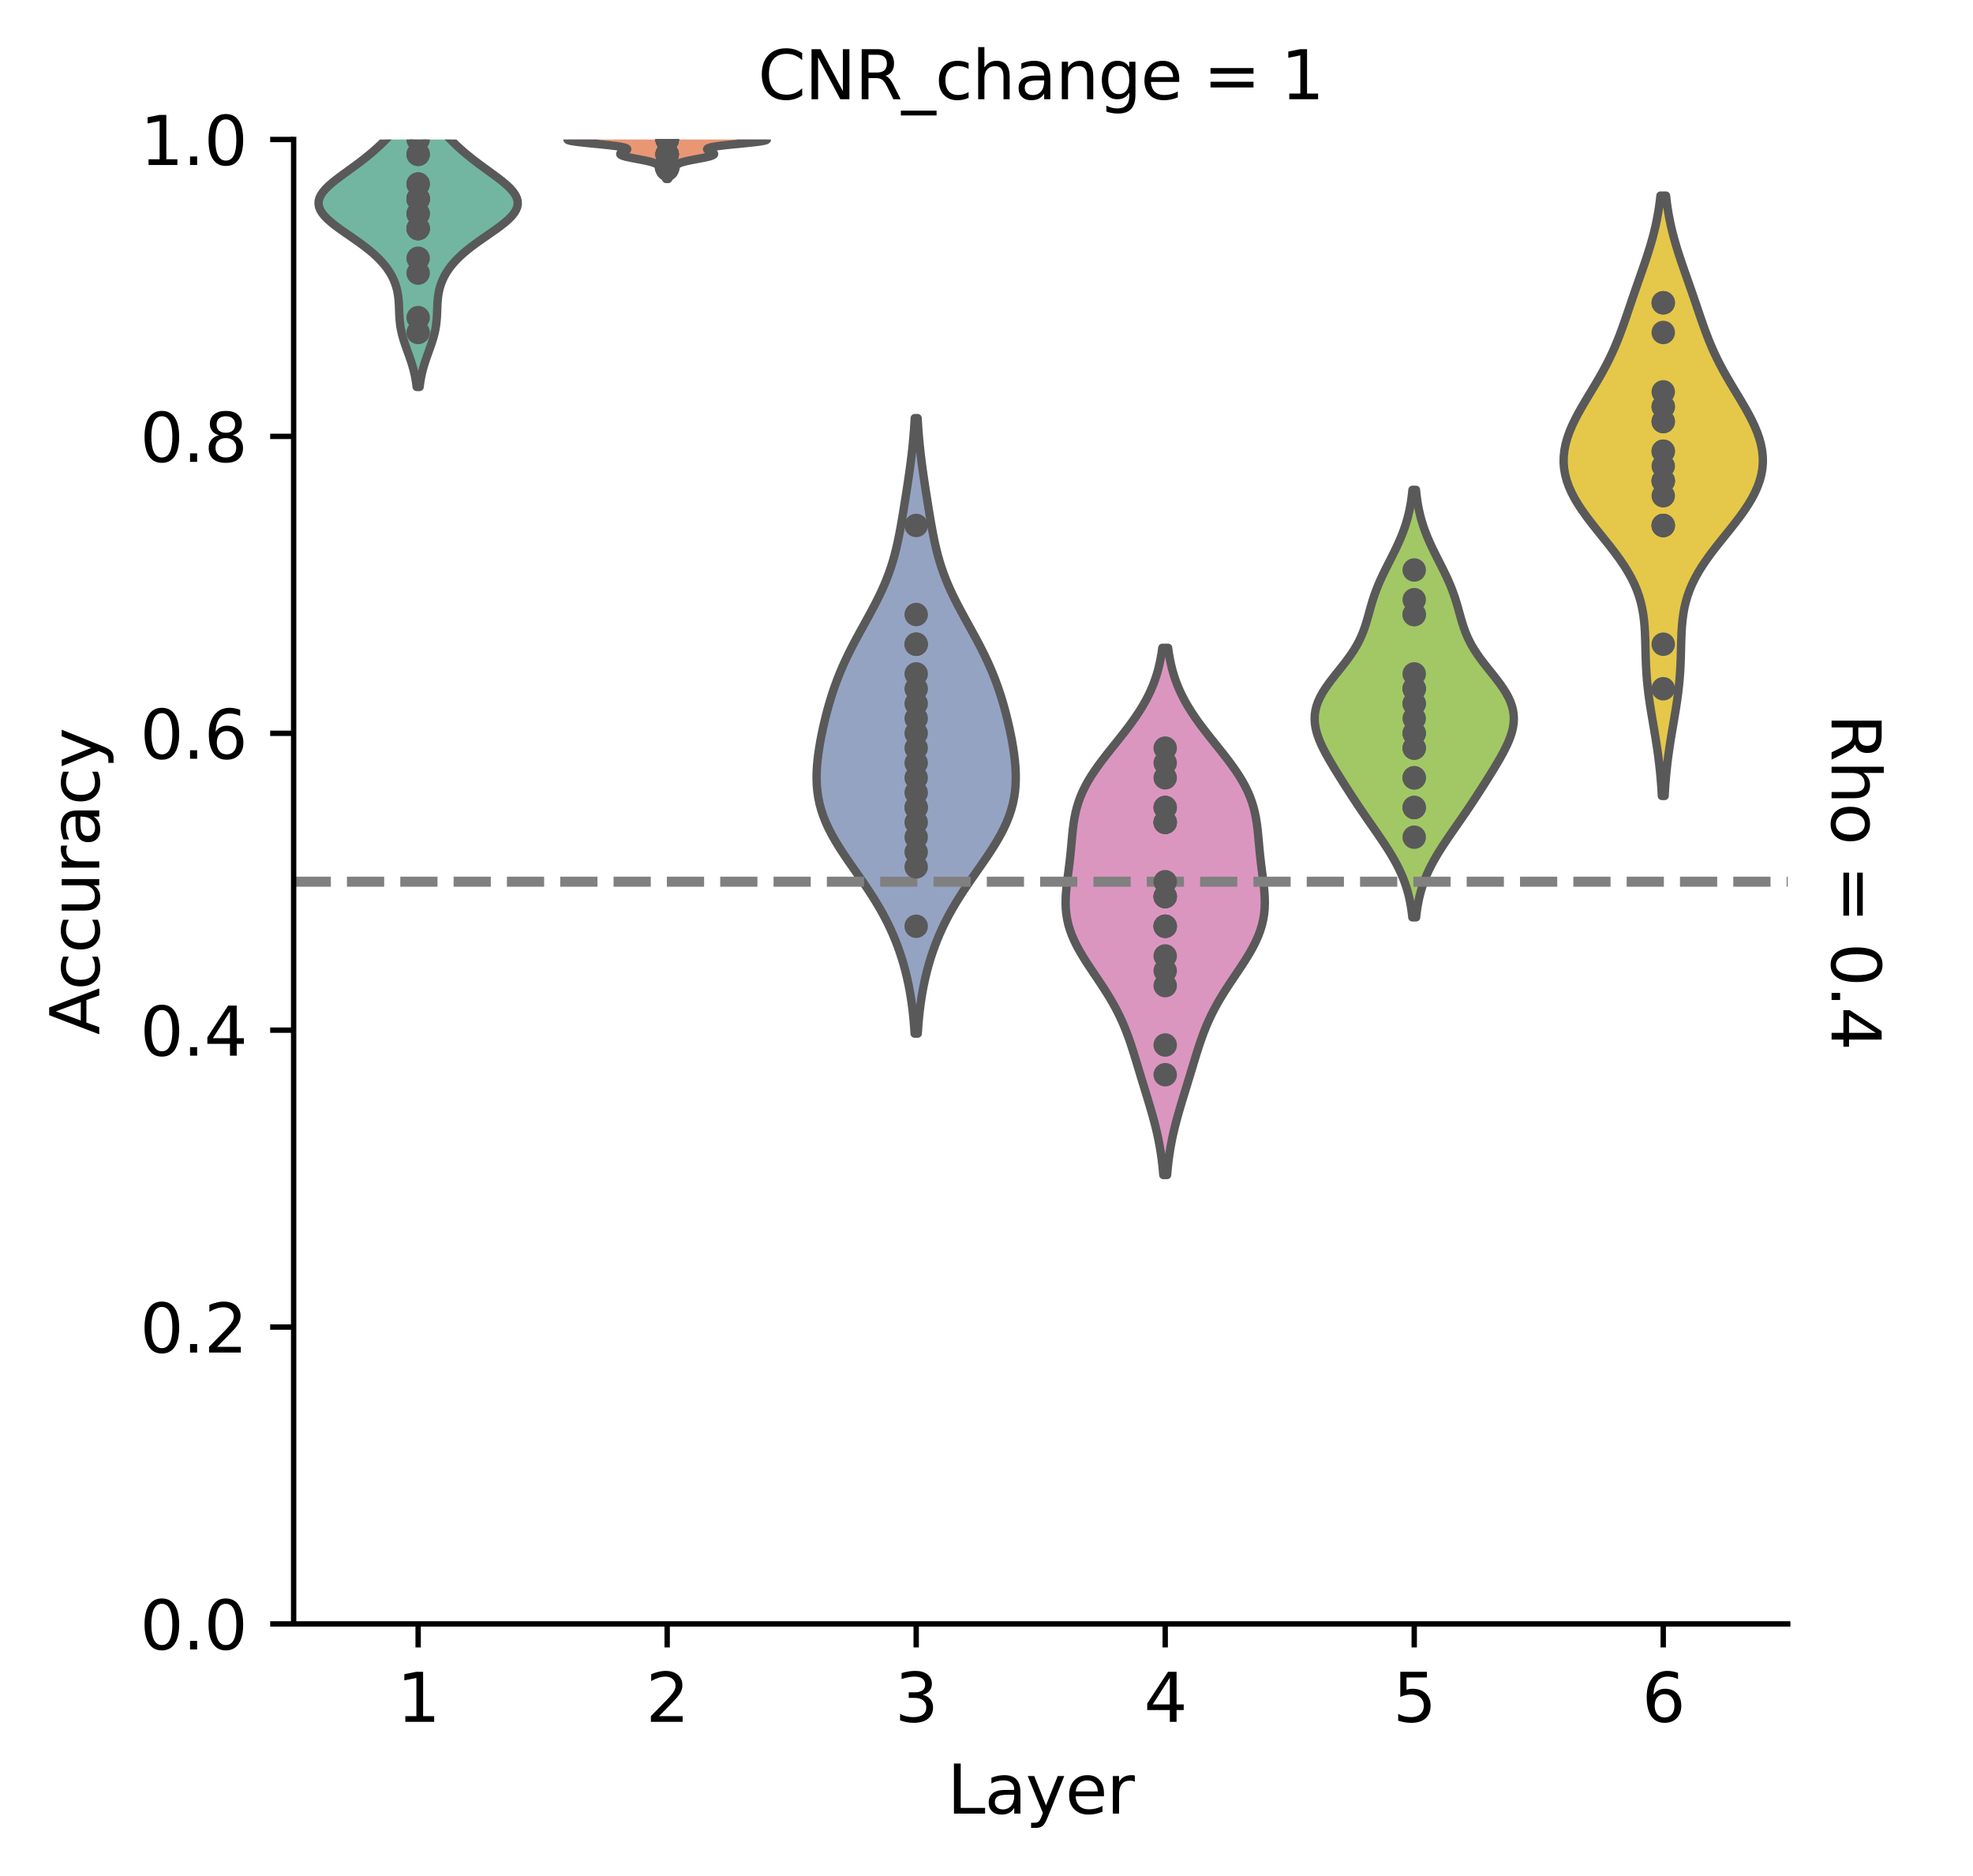 <?xml version="1.0" encoding="utf-8" standalone="no"?>
<!DOCTYPE svg PUBLIC "-//W3C//DTD SVG 1.1//EN"
  "http://www.w3.org/Graphics/SVG/1.1/DTD/svg11.dtd">
<svg xmlns:xlink="http://www.w3.org/1999/xlink" width="294.171pt" height="279.675pt" viewBox="0 0 294.171 279.675" xmlns="http://www.w3.org/2000/svg" version="1.1">
 <defs>
  <style type="text/css">*{stroke-linejoin: round; stroke-linecap: butt}</style>
 </defs>
 <g id="figure_1">
  <g id="patch_1">
   <path d="M 0 279.675 
L 294.171 279.675 
L 294.171 0 
L 0 0 
z
" style="fill: #ffffff"/>
  </g>
  <g id="axes_1">
   <g id="patch_2">
    <path d="M 43.781 242.118 
L 266.551 242.118 
L 266.551 20.798 
L 43.781 20.798 
z
" style="fill: #ffffff"/>
   </g>
   <g id="PolyCollection_1">
    <defs>
     <path id="m68e28f9b54" d="M 62.563 -221.987 
L 62.128 -221.987 
L 62.071 -222.442 
L 62.003 -222.896 
L 61.924 -223.351 
L 61.832 -223.805 
L 61.728 -224.26 
L 61.611 -224.715 
L 61.481 -225.169 
L 61.341 -225.624 
L 61.191 -226.079 
L 61.034 -226.533 
L 60.872 -226.988 
L 60.708 -227.442 
L 60.545 -227.897 
L 60.386 -228.352 
L 60.236 -228.806 
L 60.097 -229.261 
L 59.971 -229.715 
L 59.861 -230.17 
L 59.767 -230.625 
L 59.691 -231.079 
L 59.631 -231.534 
L 59.586 -231.989 
L 59.554 -232.443 
L 59.53 -232.898 
L 59.512 -233.352 
L 59.496 -233.807 
L 59.475 -234.262 
L 59.448 -234.716 
L 59.408 -235.171 
L 59.352 -235.625 
L 59.276 -236.08 
L 59.178 -236.535 
L 59.054 -236.989 
L 58.902 -237.444 
L 58.721 -237.899 
L 58.509 -238.353 
L 58.264 -238.808 
L 57.984 -239.262 
L 57.668 -239.717 
L 57.316 -240.172 
L 56.925 -240.626 
L 56.495 -241.081 
L 56.025 -241.535 
L 55.517 -241.99 
L 54.972 -242.445 
L 54.392 -242.899 
L 53.783 -243.354 
L 53.149 -243.809 
L 52.498 -244.263 
L 51.84 -244.718 
L 51.185 -245.172 
L 50.546 -245.627 
L 49.935 -246.082 
L 49.365 -246.536 
L 48.85 -246.991 
L 48.403 -247.445 
L 48.036 -247.9 
L 47.757 -248.355 
L 47.575 -248.809 
L 47.494 -249.264 
L 47.516 -249.719 
L 47.641 -250.173 
L 47.863 -250.628 
L 48.175 -251.082 
L 48.57 -251.537 
L 49.034 -251.992 
L 49.557 -252.446 
L 50.124 -252.901 
L 50.723 -253.355 
L 51.342 -253.81 
L 51.97 -254.265 
L 52.596 -254.719 
L 53.214 -255.174 
L 53.817 -255.629 
L 54.401 -256.083 
L 54.965 -256.538 
L 55.507 -256.992 
L 56.026 -257.447 
L 56.524 -257.902 
L 57.002 -258.356 
L 57.46 -258.811 
L 57.899 -259.265 
L 58.319 -259.72 
L 58.72 -260.175 
L 59.102 -260.629 
L 59.464 -261.084 
L 59.804 -261.539 
L 60.122 -261.993 
L 60.417 -262.448 
L 60.688 -262.902 
L 60.933 -263.357 
L 61.154 -263.812 
L 61.35 -264.266 
L 61.523 -264.721 
L 61.672 -265.175 
L 61.8 -265.63 
L 61.909 -266.085 
L 61.999 -266.539 
L 62.074 -266.994 
L 62.616 -266.994 
L 62.616 -266.994 
L 62.691 -266.539 
L 62.782 -266.085 
L 62.89 -265.63 
L 63.019 -265.175 
L 63.168 -264.721 
L 63.34 -264.266 
L 63.537 -263.812 
L 63.757 -263.357 
L 64.003 -262.902 
L 64.274 -262.448 
L 64.568 -261.993 
L 64.887 -261.539 
L 65.227 -261.084 
L 65.589 -260.629 
L 65.971 -260.175 
L 66.372 -259.72 
L 66.792 -259.265 
L 67.231 -258.811 
L 67.689 -258.356 
L 68.166 -257.902 
L 68.664 -257.447 
L 69.184 -256.992 
L 69.726 -256.538 
L 70.289 -256.083 
L 70.874 -255.629 
L 71.477 -255.174 
L 72.095 -254.719 
L 72.721 -254.265 
L 73.349 -253.81 
L 73.967 -253.355 
L 74.567 -252.901 
L 75.134 -252.446 
L 75.656 -251.992 
L 76.121 -251.537 
L 76.515 -251.082 
L 76.828 -250.628 
L 77.05 -250.173 
L 77.174 -249.719 
L 77.197 -249.264 
L 77.116 -248.809 
L 76.934 -248.355 
L 76.655 -247.9 
L 76.287 -247.445 
L 75.84 -246.991 
L 75.326 -246.536 
L 74.756 -246.082 
L 74.145 -245.627 
L 73.505 -245.172 
L 72.851 -244.718 
L 72.193 -244.263 
L 71.542 -243.809 
L 70.908 -243.354 
L 70.298 -242.899 
L 69.719 -242.445 
L 69.173 -241.99 
L 68.665 -241.535 
L 68.196 -241.081 
L 67.766 -240.626 
L 67.375 -240.172 
L 67.022 -239.717 
L 66.707 -239.262 
L 66.427 -238.808 
L 66.182 -238.353 
L 65.969 -237.899 
L 65.788 -237.444 
L 65.637 -236.989 
L 65.513 -236.535 
L 65.415 -236.08 
L 65.339 -235.625 
L 65.283 -235.171 
L 65.243 -234.716 
L 65.215 -234.262 
L 65.195 -233.807 
L 65.178 -233.352 
L 65.16 -232.898 
L 65.137 -232.443 
L 65.104 -231.989 
L 65.059 -231.534 
L 65 -231.079 
L 64.923 -230.625 
L 64.83 -230.17 
L 64.72 -229.715 
L 64.594 -229.261 
L 64.455 -228.806 
L 64.304 -228.352 
L 64.146 -227.897 
L 63.983 -227.442 
L 63.819 -226.988 
L 63.657 -226.533 
L 63.499 -226.079 
L 63.35 -225.624 
L 63.209 -225.169 
L 63.08 -224.715 
L 62.963 -224.26 
L 62.859 -223.805 
L 62.767 -223.351 
L 62.688 -222.896 
L 62.62 -222.442 
L 62.563 -221.987 
z
" style="stroke: #595959; stroke-width: 1.25"/>
    </defs>
    <g clip-path="url(#pb9ec407f5e)">
     <use xlink:href="#m68e28f9b54" x="0" y="279.675" style="fill: #72b6a1; stroke: #595959; stroke-width: 1.25"/>
    </g>
   </g>
   <g id="PolyCollection_2">
    <defs>
     <path id="mf367e8f55d" d="M 99.628 -252.995 
L 99.32 -252.995 
L 99.286 -253.069 
L 99.247 -253.144 
L 99.203 -253.218 
L 99.153 -253.292 
L 99.099 -253.366 
L 99.04 -253.44 
L 98.976 -253.514 
L 98.909 -253.588 
L 98.84 -253.662 
L 98.769 -253.736 
L 98.698 -253.81 
L 98.628 -253.884 
L 98.561 -253.959 
L 98.499 -254.033 
L 98.442 -254.107 
L 98.391 -254.181 
L 98.348 -254.255 
L 98.312 -254.329 
L 98.284 -254.403 
L 98.262 -254.477 
L 98.246 -254.551 
L 98.234 -254.625 
L 98.223 -254.7 
L 98.21 -254.774 
L 98.191 -254.848 
L 98.164 -254.922 
L 98.122 -254.996 
L 98.063 -255.07 
L 97.982 -255.144 
L 97.874 -255.218 
L 97.737 -255.292 
L 97.567 -255.366 
L 97.362 -255.44 
L 97.122 -255.515 
L 96.847 -255.589 
L 96.539 -255.663 
L 96.201 -255.737 
L 95.839 -255.811 
L 95.457 -255.885 
L 95.064 -255.959 
L 94.669 -256.033 
L 94.281 -256.107 
L 93.91 -256.181 
L 93.566 -256.256 
L 93.257 -256.33 
L 92.993 -256.404 
L 92.779 -256.478 
L 92.621 -256.552 
L 92.521 -256.626 
L 92.48 -256.7 
L 92.494 -256.774 
L 92.559 -256.848 
L 92.665 -256.922 
L 92.803 -256.996 
L 92.961 -257.071 
L 93.123 -257.145 
L 93.274 -257.219 
L 93.4 -257.293 
L 93.484 -257.367 
L 93.512 -257.441 
L 93.472 -257.515 
L 93.351 -257.589 
L 93.143 -257.663 
L 92.842 -257.737 
L 92.448 -257.812 
L 91.965 -257.886 
L 91.397 -257.96 
L 90.758 -258.034 
L 90.062 -258.108 
L 89.327 -258.182 
L 88.574 -258.256 
L 87.825 -258.33 
L 87.106 -258.404 
L 86.439 -258.478 
L 85.848 -258.552 
L 85.354 -258.627 
L 84.976 -258.701 
L 84.729 -258.775 
L 84.622 -258.849 
L 84.662 -258.923 
L 84.849 -258.997 
L 85.18 -259.071 
L 85.644 -259.145 
L 86.23 -259.219 
L 86.92 -259.293 
L 87.696 -259.368 
L 88.538 -259.442 
L 89.424 -259.516 
L 90.334 -259.59 
L 91.247 -259.664 
L 92.145 -259.738 
L 93.012 -259.812 
L 93.835 -259.886 
L 94.605 -259.96 
L 95.312 -260.034 
L 95.954 -260.108 
L 96.527 -260.183 
L 97.033 -260.257 
L 97.472 -260.331 
L 101.475 -260.331 
L 101.475 -260.331 
L 101.915 -260.257 
L 102.42 -260.183 
L 102.993 -260.108 
L 103.635 -260.034 
L 104.343 -259.96 
L 105.112 -259.886 
L 105.935 -259.812 
L 106.803 -259.738 
L 107.701 -259.664 
L 108.613 -259.59 
L 109.523 -259.516 
L 110.409 -259.442 
L 111.251 -259.368 
L 112.027 -259.293 
L 112.718 -259.219 
L 113.303 -259.145 
L 113.768 -259.071 
L 114.098 -258.997 
L 114.285 -258.923 
L 114.325 -258.849 
L 114.218 -258.775 
L 113.971 -258.701 
L 113.593 -258.627 
L 113.099 -258.552 
L 112.508 -258.478 
L 111.842 -258.404 
L 111.122 -258.33 
L 110.373 -258.256 
L 109.62 -258.182 
L 108.885 -258.108 
L 108.189 -258.034 
L 107.55 -257.96 
L 106.983 -257.886 
L 106.499 -257.812 
L 106.105 -257.737 
L 105.804 -257.663 
L 105.596 -257.589 
L 105.476 -257.515 
L 105.435 -257.441 
L 105.463 -257.367 
L 105.547 -257.293 
L 105.673 -257.219 
L 105.825 -257.145 
L 105.987 -257.071 
L 106.144 -256.996 
L 106.282 -256.922 
L 106.389 -256.848 
L 106.453 -256.774 
L 106.467 -256.7 
L 106.426 -256.626 
L 106.326 -256.552 
L 106.168 -256.478 
L 105.955 -256.404 
L 105.69 -256.33 
L 105.381 -256.256 
L 105.037 -256.181 
L 104.666 -256.107 
L 104.278 -256.033 
L 103.883 -255.959 
L 103.49 -255.885 
L 103.109 -255.811 
L 102.746 -255.737 
L 102.408 -255.663 
L 102.1 -255.589 
L 101.825 -255.515 
L 101.585 -255.44 
L 101.38 -255.366 
L 101.21 -255.292 
L 101.073 -255.218 
L 100.966 -255.144 
L 100.884 -255.07 
L 100.825 -254.996 
L 100.784 -254.922 
L 100.756 -254.848 
L 100.737 -254.774 
L 100.724 -254.7 
L 100.713 -254.625 
L 100.701 -254.551 
L 100.685 -254.477 
L 100.663 -254.403 
L 100.635 -254.329 
L 100.599 -254.255 
L 100.556 -254.181 
L 100.505 -254.107 
L 100.448 -254.033 
L 100.386 -253.959 
L 100.319 -253.884 
L 100.25 -253.81 
L 100.179 -253.736 
L 100.108 -253.662 
L 100.038 -253.588 
L 99.971 -253.514 
L 99.908 -253.44 
L 99.848 -253.366 
L 99.794 -253.292 
L 99.744 -253.218 
L 99.7 -253.144 
L 99.661 -253.069 
L 99.628 -252.995 
z
" style="stroke: #595959; stroke-width: 1.25"/>
    </defs>
    <g clip-path="url(#pb9ec407f5e)">
     <use xlink:href="#mf367e8f55d" x="0" y="279.675" style="fill: #e99675; stroke: #595959; stroke-width: 1.25"/>
    </g>
   </g>
   <g id="PolyCollection_3">
    <defs>
     <path id="m176f0403d9" d="M 136.833 -125.575 
L 136.371 -125.575 
L 136.308 -126.502 
L 136.233 -127.429 
L 136.144 -128.356 
L 136.038 -129.283 
L 135.916 -130.21 
L 135.776 -131.137 
L 135.616 -132.063 
L 135.435 -132.99 
L 135.232 -133.917 
L 135.006 -134.844 
L 134.757 -135.771 
L 134.482 -136.698 
L 134.182 -137.625 
L 133.854 -138.551 
L 133.497 -139.478 
L 133.11 -140.405 
L 132.692 -141.332 
L 132.243 -142.259 
L 131.76 -143.186 
L 131.246 -144.113 
L 130.701 -145.039 
L 130.126 -145.966 
L 129.526 -146.893 
L 128.904 -147.82 
L 128.266 -148.747 
L 127.62 -149.674 
L 126.972 -150.601 
L 126.331 -151.527 
L 125.707 -152.454 
L 125.106 -153.381 
L 124.54 -154.308 
L 124.014 -155.235 
L 123.536 -156.162 
L 123.111 -157.089 
L 122.743 -158.015 
L 122.435 -158.942 
L 122.186 -159.869 
L 121.996 -160.796 
L 121.863 -161.723 
L 121.782 -162.65 
L 121.751 -163.577 
L 121.762 -164.503 
L 121.813 -165.43 
L 121.897 -166.357 
L 122.009 -167.284 
L 122.147 -168.211 
L 122.305 -169.138 
L 122.482 -170.065 
L 122.675 -170.991 
L 122.885 -171.918 
L 123.11 -172.845 
L 123.351 -173.772 
L 123.61 -174.699 
L 123.887 -175.626 
L 124.185 -176.553 
L 124.505 -177.479 
L 124.848 -178.406 
L 125.216 -179.333 
L 125.609 -180.26 
L 126.027 -181.187 
L 126.468 -182.114 
L 126.931 -183.041 
L 127.414 -183.967 
L 127.911 -184.894 
L 128.418 -185.821 
L 128.93 -186.748 
L 129.44 -187.675 
L 129.943 -188.602 
L 130.433 -189.529 
L 130.904 -190.455 
L 131.35 -191.382 
L 131.769 -192.309 
L 132.156 -193.236 
L 132.511 -194.163 
L 132.834 -195.09 
L 133.124 -196.017 
L 133.386 -196.943 
L 133.62 -197.87 
L 133.832 -198.797 
L 134.025 -199.724 
L 134.203 -200.651 
L 134.37 -201.578 
L 134.528 -202.505 
L 134.682 -203.431 
L 134.832 -204.358 
L 134.98 -205.285 
L 135.126 -206.212 
L 135.269 -207.139 
L 135.409 -208.066 
L 135.545 -208.993 
L 135.675 -209.919 
L 135.798 -210.846 
L 135.912 -211.773 
L 136.017 -212.7 
L 136.112 -213.627 
L 136.196 -214.554 
L 136.271 -215.481 
L 136.335 -216.407 
L 136.389 -217.334 
L 136.815 -217.334 
L 136.815 -217.334 
L 136.869 -216.407 
L 136.933 -215.481 
L 137.007 -214.554 
L 137.092 -213.627 
L 137.187 -212.7 
L 137.292 -211.773 
L 137.406 -210.846 
L 137.529 -209.919 
L 137.659 -208.993 
L 137.794 -208.066 
L 137.934 -207.139 
L 138.078 -206.212 
L 138.224 -205.285 
L 138.371 -204.358 
L 138.522 -203.431 
L 138.675 -202.505 
L 138.834 -201.578 
L 139.001 -200.651 
L 139.179 -199.724 
L 139.372 -198.797 
L 139.584 -197.87 
L 139.818 -196.943 
L 140.079 -196.017 
L 140.37 -195.09 
L 140.692 -194.163 
L 141.047 -193.236 
L 141.435 -192.309 
L 141.854 -191.382 
L 142.3 -190.455 
L 142.771 -189.529 
L 143.26 -188.602 
L 143.764 -187.675 
L 144.274 -186.748 
L 144.786 -185.821 
L 145.293 -184.894 
L 145.79 -183.967 
L 146.272 -183.041 
L 146.736 -182.114 
L 147.177 -181.187 
L 147.595 -180.26 
L 147.988 -179.333 
L 148.356 -178.406 
L 148.699 -177.479 
L 149.019 -176.553 
L 149.317 -175.626 
L 149.594 -174.699 
L 149.853 -173.772 
L 150.094 -172.845 
L 150.319 -171.918 
L 150.529 -170.991 
L 150.722 -170.065 
L 150.899 -169.138 
L 151.057 -168.211 
L 151.194 -167.284 
L 151.307 -166.357 
L 151.391 -165.43 
L 151.441 -164.503 
L 151.453 -163.577 
L 151.421 -162.65 
L 151.341 -161.723 
L 151.208 -160.796 
L 151.018 -159.869 
L 150.769 -158.942 
L 150.46 -158.015 
L 150.093 -157.089 
L 149.668 -156.162 
L 149.19 -155.235 
L 148.664 -154.308 
L 148.097 -153.381 
L 147.497 -152.454 
L 146.872 -151.527 
L 146.232 -150.601 
L 145.584 -149.674 
L 144.937 -148.747 
L 144.3 -147.82 
L 143.678 -146.893 
L 143.078 -145.966 
L 142.503 -145.039 
L 141.958 -144.113 
L 141.443 -143.186 
L 140.961 -142.259 
L 140.511 -141.332 
L 140.094 -140.405 
L 139.707 -139.478 
L 139.35 -138.551 
L 139.022 -137.625 
L 138.721 -136.698 
L 138.447 -135.771 
L 138.198 -134.844 
L 137.972 -133.917 
L 137.769 -132.99 
L 137.588 -132.063 
L 137.428 -131.137 
L 137.288 -130.21 
L 137.165 -129.283 
L 137.06 -128.356 
L 136.971 -127.429 
L 136.896 -126.502 
L 136.833 -125.575 
z
" style="stroke: #595959; stroke-width: 1.25"/>
    </defs>
    <g clip-path="url(#pb9ec407f5e)">
     <use xlink:href="#m176f0403d9" x="0" y="279.675" style="fill: #95a3c3; stroke: #595959; stroke-width: 1.25"/>
    </g>
   </g>
   <g id="PolyCollection_4">
    <defs>
     <path id="m6ddf212e8b" d="M 174.011 -104.49 
L 173.449 -104.49 
L 173.38 -105.284 
L 173.298 -106.078 
L 173.201 -106.872 
L 173.091 -107.666 
L 172.964 -108.46 
L 172.821 -109.254 
L 172.663 -110.048 
L 172.489 -110.842 
L 172.3 -111.636 
L 172.097 -112.429 
L 171.883 -113.223 
L 171.658 -114.017 
L 171.425 -114.811 
L 171.187 -115.605 
L 170.945 -116.399 
L 170.701 -117.193 
L 170.458 -117.987 
L 170.215 -118.781 
L 169.974 -119.575 
L 169.734 -120.369 
L 169.494 -121.163 
L 169.252 -121.957 
L 169.006 -122.751 
L 168.753 -123.545 
L 168.489 -124.338 
L 168.209 -125.132 
L 167.912 -125.926 
L 167.592 -126.72 
L 167.247 -127.514 
L 166.876 -128.308 
L 166.475 -129.102 
L 166.046 -129.896 
L 165.59 -130.69 
L 165.108 -131.484 
L 164.604 -132.278 
L 164.084 -133.072 
L 163.554 -133.866 
L 163.019 -134.66 
L 162.488 -135.454 
L 161.969 -136.247 
L 161.47 -137.041 
L 160.999 -137.835 
L 160.564 -138.629 
L 160.171 -139.423 
L 159.826 -140.217 
L 159.533 -141.011 
L 159.295 -141.805 
L 159.113 -142.599 
L 158.985 -143.393 
L 158.908 -144.187 
L 158.879 -144.981 
L 158.89 -145.775 
L 158.935 -146.569 
L 159.007 -147.363 
L 159.096 -148.156 
L 159.196 -148.95 
L 159.299 -149.744 
L 159.4 -150.538 
L 159.496 -151.332 
L 159.583 -152.126 
L 159.663 -152.92 
L 159.737 -153.714 
L 159.808 -154.508 
L 159.883 -155.302 
L 159.968 -156.096 
L 160.07 -156.89 
L 160.196 -157.684 
L 160.354 -158.478 
L 160.551 -159.272 
L 160.791 -160.065 
L 161.079 -160.859 
L 161.417 -161.653 
L 161.805 -162.447 
L 162.242 -163.241 
L 162.726 -164.035 
L 163.252 -164.829 
L 163.814 -165.623 
L 164.407 -166.417 
L 165.021 -167.211 
L 165.651 -168.005 
L 166.287 -168.799 
L 166.922 -169.593 
L 167.548 -170.387 
L 168.159 -171.181 
L 168.747 -171.974 
L 169.308 -172.768 
L 169.837 -173.562 
L 170.33 -174.356 
L 170.786 -175.15 
L 171.202 -175.944 
L 171.577 -176.738 
L 171.913 -177.532 
L 172.21 -178.326 
L 172.47 -179.12 
L 172.695 -179.914 
L 172.888 -180.708 
L 173.051 -181.502 
L 173.188 -182.296 
L 173.302 -183.09 
L 174.159 -183.09 
L 174.159 -183.09 
L 174.272 -182.296 
L 174.409 -181.502 
L 174.572 -180.708 
L 174.765 -179.914 
L 174.99 -179.12 
L 175.25 -178.326 
L 175.547 -177.532 
L 175.883 -176.738 
L 176.259 -175.944 
L 176.674 -175.15 
L 177.13 -174.356 
L 177.623 -173.562 
L 178.152 -172.768 
L 178.713 -171.974 
L 179.302 -171.181 
L 179.912 -170.387 
L 180.538 -169.593 
L 181.173 -168.799 
L 181.809 -168.005 
L 182.439 -167.211 
L 183.054 -166.417 
L 183.646 -165.623 
L 184.209 -164.829 
L 184.734 -164.035 
L 185.218 -163.241 
L 185.656 -162.447 
L 186.044 -161.653 
L 186.381 -160.859 
L 186.669 -160.065 
L 186.909 -159.272 
L 187.106 -158.478 
L 187.264 -157.684 
L 187.391 -156.89 
L 187.492 -156.096 
L 187.577 -155.302 
L 187.652 -154.508 
L 187.724 -153.714 
L 187.798 -152.92 
L 187.877 -152.126 
L 187.965 -151.332 
L 188.06 -150.538 
L 188.161 -149.744 
L 188.265 -148.95 
L 188.364 -148.156 
L 188.454 -147.363 
L 188.525 -146.569 
L 188.57 -145.775 
L 188.581 -144.981 
L 188.552 -144.187 
L 188.476 -143.393 
L 188.348 -142.599 
L 188.165 -141.805 
L 187.927 -141.011 
L 187.635 -140.217 
L 187.29 -139.423 
L 186.897 -138.629 
L 186.462 -137.835 
L 185.991 -137.041 
L 185.491 -136.247 
L 184.972 -135.454 
L 184.441 -134.66 
L 183.907 -133.866 
L 183.376 -133.072 
L 182.856 -132.278 
L 182.353 -131.484 
L 181.871 -130.69 
L 181.414 -129.896 
L 180.985 -129.102 
L 180.585 -128.308 
L 180.213 -127.514 
L 179.868 -126.72 
L 179.548 -125.926 
L 179.251 -125.132 
L 178.972 -124.338 
L 178.707 -123.545 
L 178.454 -122.751 
L 178.208 -121.957 
L 177.966 -121.163 
L 177.726 -120.369 
L 177.487 -119.575 
L 177.245 -118.781 
L 177.003 -117.987 
L 176.759 -117.193 
L 176.515 -116.399 
L 176.273 -115.605 
L 176.035 -114.811 
L 175.802 -114.017 
L 175.578 -113.223 
L 175.363 -112.429 
L 175.16 -111.636 
L 174.971 -110.842 
L 174.797 -110.048 
L 174.639 -109.254 
L 174.496 -108.46 
L 174.37 -107.666 
L 174.259 -106.872 
L 174.163 -106.078 
L 174.08 -105.284 
L 174.011 -104.49 
z
" style="stroke: #595959; stroke-width: 1.25"/>
    </defs>
    <g clip-path="url(#pb9ec407f5e)">
     <use xlink:href="#m6ddf212e8b" x="0" y="279.675" style="fill: #db96c0; stroke: #595959; stroke-width: 1.25"/>
    </g>
   </g>
   <g id="PolyCollection_5">
    <defs>
     <path id="m815abd3221" d="M 211.136 -142.906 
L 210.581 -142.906 
L 210.507 -143.55 
L 210.419 -144.194 
L 210.313 -144.838 
L 210.188 -145.482 
L 210.042 -146.125 
L 209.874 -146.769 
L 209.681 -147.413 
L 209.464 -148.057 
L 209.22 -148.701 
L 208.951 -149.344 
L 208.655 -149.988 
L 208.335 -150.632 
L 207.99 -151.276 
L 207.623 -151.92 
L 207.237 -152.563 
L 206.833 -153.207 
L 206.414 -153.851 
L 205.984 -154.495 
L 205.545 -155.139 
L 205.101 -155.782 
L 204.654 -156.426 
L 204.207 -157.07 
L 203.761 -157.714 
L 203.319 -158.358 
L 202.881 -159.001 
L 202.448 -159.645 
L 202.02 -160.289 
L 201.598 -160.933 
L 201.18 -161.577 
L 200.766 -162.22 
L 200.355 -162.864 
L 199.949 -163.508 
L 199.547 -164.152 
L 199.149 -164.796 
L 198.758 -165.439 
L 198.375 -166.083 
L 198.003 -166.727 
L 197.647 -167.371 
L 197.311 -168.015 
L 197.001 -168.659 
L 196.722 -169.302 
L 196.48 -169.946 
L 196.281 -170.59 
L 196.133 -171.234 
L 196.04 -171.878 
L 196.007 -172.521 
L 196.039 -173.165 
L 196.137 -173.809 
L 196.302 -174.453 
L 196.534 -175.097 
L 196.829 -175.74 
L 197.183 -176.384 
L 197.588 -177.028 
L 198.035 -177.672 
L 198.516 -178.316 
L 199.019 -178.959 
L 199.534 -179.603 
L 200.048 -180.247 
L 200.551 -180.891 
L 201.034 -181.535 
L 201.488 -182.178 
L 201.909 -182.822 
L 202.292 -183.466 
L 202.635 -184.11 
L 202.94 -184.754 
L 203.208 -185.397 
L 203.446 -186.041 
L 203.658 -186.685 
L 203.851 -187.329 
L 204.033 -187.973 
L 204.211 -188.616 
L 204.392 -189.26 
L 204.582 -189.904 
L 204.785 -190.548 
L 205.005 -191.192 
L 205.245 -191.835 
L 205.504 -192.479 
L 205.782 -193.123 
L 206.077 -193.767 
L 206.385 -194.411 
L 206.705 -195.054 
L 207.03 -195.698 
L 207.357 -196.342 
L 207.682 -196.986 
L 208 -197.63 
L 208.307 -198.274 
L 208.601 -198.917 
L 208.877 -199.561 
L 209.135 -200.205 
L 209.372 -200.849 
L 209.588 -201.493 
L 209.783 -202.136 
L 209.955 -202.78 
L 210.107 -203.424 
L 210.24 -204.068 
L 210.353 -204.712 
L 210.45 -205.355 
L 210.532 -205.999 
L 210.599 -206.643 
L 211.118 -206.643 
L 211.118 -206.643 
L 211.185 -205.999 
L 211.267 -205.355 
L 211.363 -204.712 
L 211.477 -204.068 
L 211.609 -203.424 
L 211.761 -202.78 
L 211.934 -202.136 
L 212.128 -201.493 
L 212.344 -200.849 
L 212.582 -200.205 
L 212.839 -199.561 
L 213.116 -198.917 
L 213.409 -198.274 
L 213.717 -197.63 
L 214.035 -196.986 
L 214.359 -196.342 
L 214.687 -195.698 
L 215.012 -195.054 
L 215.331 -194.411 
L 215.64 -193.767 
L 215.935 -193.123 
L 216.213 -192.479 
L 216.472 -191.835 
L 216.711 -191.192 
L 216.932 -190.548 
L 217.135 -189.904 
L 217.325 -189.26 
L 217.506 -188.616 
L 217.684 -187.973 
L 217.866 -187.329 
L 218.059 -186.685 
L 218.271 -186.041 
L 218.509 -185.397 
L 218.777 -184.754 
L 219.082 -184.11 
L 219.425 -183.466 
L 219.808 -182.822 
L 220.228 -182.178 
L 220.683 -181.535 
L 221.166 -180.891 
L 221.669 -180.247 
L 222.183 -179.603 
L 222.697 -178.959 
L 223.201 -178.316 
L 223.681 -177.672 
L 224.129 -177.028 
L 224.534 -176.384 
L 224.887 -175.74 
L 225.183 -175.097 
L 225.414 -174.453 
L 225.58 -173.809 
L 225.678 -173.165 
L 225.71 -172.521 
L 225.677 -171.878 
L 225.584 -171.234 
L 225.436 -170.59 
L 225.237 -169.946 
L 224.995 -169.302 
L 224.716 -168.659 
L 224.405 -168.015 
L 224.069 -167.371 
L 223.714 -166.727 
L 223.342 -166.083 
L 222.959 -165.439 
L 222.568 -164.796 
L 222.17 -164.152 
L 221.768 -163.508 
L 221.361 -162.864 
L 220.951 -162.22 
L 220.537 -161.577 
L 220.119 -160.933 
L 219.696 -160.289 
L 219.269 -159.645 
L 218.836 -159.001 
L 218.398 -158.358 
L 217.955 -157.714 
L 217.51 -157.07 
L 217.063 -156.426 
L 216.616 -155.782 
L 216.172 -155.139 
L 215.733 -154.495 
L 215.303 -153.851 
L 214.884 -153.207 
L 214.48 -152.563 
L 214.094 -151.92 
L 213.727 -151.276 
L 213.382 -150.632 
L 213.062 -149.988 
L 212.766 -149.344 
L 212.497 -148.701 
L 212.253 -148.057 
L 212.036 -147.413 
L 211.843 -146.769 
L 211.675 -146.125 
L 211.529 -145.482 
L 211.404 -144.838 
L 211.298 -144.194 
L 211.21 -143.55 
L 211.136 -142.906 
z
" style="stroke: #595959; stroke-width: 1.25"/>
    </defs>
    <g clip-path="url(#pb9ec407f5e)">
     <use xlink:href="#m815abd3221" x="0" y="279.675" style="fill: #a2c865; stroke: #595959; stroke-width: 1.25"/>
    </g>
   </g>
   <g id="PolyCollection_6">
    <defs>
     <path id="ma20fa7b1f3" d="M 248.189 -161.007 
L 247.784 -161.007 
L 247.732 -161.912 
L 247.669 -162.816 
L 247.595 -163.72 
L 247.511 -164.624 
L 247.414 -165.528 
L 247.306 -166.432 
L 247.186 -167.336 
L 247.056 -168.24 
L 246.916 -169.144 
L 246.77 -170.048 
L 246.618 -170.952 
L 246.464 -171.856 
L 246.311 -172.761 
L 246.161 -173.665 
L 246.019 -174.569 
L 245.886 -175.473 
L 245.766 -176.377 
L 245.66 -177.281 
L 245.571 -178.185 
L 245.498 -179.089 
L 245.441 -179.993 
L 245.398 -180.897 
L 245.366 -181.801 
L 245.342 -182.705 
L 245.32 -183.609 
L 245.293 -184.514 
L 245.256 -185.418 
L 245.199 -186.322 
L 245.115 -187.226 
L 244.996 -188.13 
L 244.835 -189.034 
L 244.625 -189.938 
L 244.36 -190.842 
L 244.036 -191.746 
L 243.651 -192.65 
L 243.203 -193.554 
L 242.696 -194.458 
L 242.132 -195.363 
L 241.517 -196.267 
L 240.858 -197.171 
L 240.166 -198.075 
L 239.45 -198.979 
L 238.722 -199.883 
L 237.996 -200.787 
L 237.282 -201.691 
L 236.595 -202.595 
L 235.945 -203.499 
L 235.343 -204.403 
L 234.8 -205.307 
L 234.324 -206.211 
L 233.922 -207.116 
L 233.599 -208.02 
L 233.359 -208.924 
L 233.204 -209.828 
L 233.135 -210.732 
L 233.151 -211.636 
L 233.249 -212.54 
L 233.425 -213.444 
L 233.675 -214.348 
L 233.992 -215.252 
L 234.369 -216.156 
L 234.798 -217.06 
L 235.269 -217.965 
L 235.774 -218.869 
L 236.302 -219.773 
L 236.843 -220.677 
L 237.389 -221.581 
L 237.931 -222.485 
L 238.46 -223.389 
L 238.97 -224.293 
L 239.457 -225.197 
L 239.917 -226.101 
L 240.348 -227.005 
L 240.752 -227.909 
L 241.13 -228.813 
L 241.486 -229.718 
L 241.822 -230.622 
L 242.145 -231.526 
L 242.458 -232.43 
L 242.766 -233.334 
L 243.072 -234.238 
L 243.38 -235.142 
L 243.691 -236.046 
L 244.005 -236.95 
L 244.322 -237.854 
L 244.639 -238.758 
L 244.955 -239.662 
L 245.265 -240.567 
L 245.567 -241.471 
L 245.857 -242.375 
L 246.131 -243.279 
L 246.388 -244.183 
L 246.624 -245.087 
L 246.838 -245.991 
L 247.029 -246.895 
L 247.198 -247.799 
L 247.345 -248.703 
L 247.47 -249.607 
L 247.576 -250.511 
L 248.397 -250.511 
L 248.397 -250.511 
L 248.503 -249.607 
L 248.629 -248.703 
L 248.775 -247.799 
L 248.944 -246.895 
L 249.135 -245.991 
L 249.35 -245.087 
L 249.586 -244.183 
L 249.842 -243.279 
L 250.116 -242.375 
L 250.406 -241.471 
L 250.708 -240.567 
L 251.018 -239.662 
L 251.334 -238.758 
L 251.651 -237.854 
L 251.968 -236.95 
L 252.282 -236.046 
L 252.593 -235.142 
L 252.901 -234.238 
L 253.208 -233.334 
L 253.516 -232.43 
L 253.829 -231.526 
L 254.151 -230.622 
L 254.488 -229.718 
L 254.843 -228.813 
L 255.221 -227.909 
L 255.625 -227.005 
L 256.057 -226.101 
L 256.517 -225.197 
L 257.003 -224.293 
L 257.514 -223.389 
L 258.043 -222.485 
L 258.584 -221.581 
L 259.13 -220.677 
L 259.672 -219.773 
L 260.2 -218.869 
L 260.704 -217.965 
L 261.176 -217.06 
L 261.604 -216.156 
L 261.981 -215.252 
L 262.298 -214.348 
L 262.548 -213.444 
L 262.724 -212.54 
L 262.822 -211.636 
L 262.838 -210.732 
L 262.769 -209.828 
L 262.614 -208.924 
L 262.374 -208.02 
L 262.052 -207.116 
L 261.649 -206.211 
L 261.173 -205.307 
L 260.63 -204.403 
L 260.029 -203.499 
L 259.379 -202.595 
L 258.691 -201.691 
L 257.978 -200.787 
L 257.251 -199.883 
L 256.524 -198.979 
L 255.808 -198.075 
L 255.115 -197.171 
L 254.457 -196.267 
L 253.842 -195.363 
L 253.277 -194.458 
L 252.77 -193.554 
L 252.323 -192.65 
L 251.937 -191.746 
L 251.614 -190.842 
L 251.349 -189.938 
L 251.138 -189.034 
L 250.977 -188.13 
L 250.859 -187.226 
L 250.775 -186.322 
L 250.718 -185.418 
L 250.68 -184.514 
L 250.653 -183.609 
L 250.631 -182.705 
L 250.607 -181.801 
L 250.576 -180.897 
L 250.533 -179.993 
L 250.476 -179.089 
L 250.403 -178.185 
L 250.313 -177.281 
L 250.208 -176.377 
L 250.087 -175.473 
L 249.955 -174.569 
L 249.812 -173.665 
L 249.662 -172.761 
L 249.509 -171.856 
L 249.355 -170.952 
L 249.204 -170.048 
L 249.057 -169.144 
L 248.918 -168.24 
L 248.788 -167.336 
L 248.668 -166.432 
L 248.559 -165.528 
L 248.463 -164.624 
L 248.378 -163.72 
L 248.304 -162.816 
L 248.242 -161.912 
L 248.189 -161.007 
z
" style="stroke: #595959; stroke-width: 1.25"/>
    </defs>
    <g clip-path="url(#pb9ec407f5e)">
     <use xlink:href="#ma20fa7b1f3" x="0" y="279.675" style="fill: #e5c849; stroke: #595959; stroke-width: 1.25"/>
    </g>
   </g>
   <g id="matplotlib.axis_1">
    <g id="xtick_1">
     <g id="line2d_1">
      <defs>
       <path id="m9c5603d76c" d="M 0 0 
L 0 3.5 
" style="stroke: #000000; stroke-width: 0.8"/>
      </defs>
      <g>
       <use xlink:href="#m9c5603d76c" x="62.345" y="242.118" style="stroke: #000000; stroke-width: 0.8"/>
      </g>
     </g>
     <g id="text_1">
      <!-- 1 -->
      <g transform="translate(59.164 256.717) scale(0.1 -0.1)">
       <defs>
        <path id="DejaVuSans-31" d="M 794 531 
L 1825 531 
L 1825 4091 
L 703 3866 
L 703 4441 
L 1819 4666 
L 2450 4666 
L 2450 531 
L 3481 531 
L 3481 0 
L 794 0 
L 794 531 
z
" transform="scale(0.016)"/>
       </defs>
       <use xlink:href="#DejaVuSans-31"/>
      </g>
     </g>
    </g>
    <g id="xtick_2">
     <g id="line2d_2">
      <g>
       <use xlink:href="#m9c5603d76c" x="99.474" y="242.118" style="stroke: #000000; stroke-width: 0.8"/>
      </g>
     </g>
     <g id="text_2">
      <!-- 2 -->
      <g transform="translate(96.292 256.717) scale(0.1 -0.1)">
       <defs>
        <path id="DejaVuSans-32" d="M 1228 531 
L 3431 531 
L 3431 0 
L 469 0 
L 469 531 
Q 828 903 1448 1529 
Q 2069 2156 2228 2338 
Q 2531 2678 2651 2914 
Q 2772 3150 2772 3378 
Q 2772 3750 2511 3984 
Q 2250 4219 1831 4219 
Q 1534 4219 1204 4116 
Q 875 4013 500 3803 
L 500 4441 
Q 881 4594 1212 4672 
Q 1544 4750 1819 4750 
Q 2544 4750 2975 4387 
Q 3406 4025 3406 3419 
Q 3406 3131 3298 2873 
Q 3191 2616 2906 2266 
Q 2828 2175 2409 1742 
Q 1991 1309 1228 531 
z
" transform="scale(0.016)"/>
       </defs>
       <use xlink:href="#DejaVuSans-32"/>
      </g>
     </g>
    </g>
    <g id="xtick_3">
     <g id="line2d_3">
      <g>
       <use xlink:href="#m9c5603d76c" x="136.602" y="242.118" style="stroke: #000000; stroke-width: 0.8"/>
      </g>
     </g>
     <g id="text_3">
      <!-- 3 -->
      <g transform="translate(133.421 256.717) scale(0.1 -0.1)">
       <defs>
        <path id="DejaVuSans-33" d="M 2597 2516 
Q 3050 2419 3304 2112 
Q 3559 1806 3559 1356 
Q 3559 666 3084 287 
Q 2609 -91 1734 -91 
Q 1441 -91 1130 -33 
Q 819 25 488 141 
L 488 750 
Q 750 597 1062 519 
Q 1375 441 1716 441 
Q 2309 441 2620 675 
Q 2931 909 2931 1356 
Q 2931 1769 2642 2001 
Q 2353 2234 1838 2234 
L 1294 2234 
L 1294 2753 
L 1863 2753 
Q 2328 2753 2575 2939 
Q 2822 3125 2822 3475 
Q 2822 3834 2567 4026 
Q 2313 4219 1838 4219 
Q 1578 4219 1281 4162 
Q 984 4106 628 3988 
L 628 4550 
Q 988 4650 1302 4700 
Q 1616 4750 1894 4750 
Q 2613 4750 3031 4423 
Q 3450 4097 3450 3541 
Q 3450 3153 3228 2886 
Q 3006 2619 2597 2516 
z
" transform="scale(0.016)"/>
       </defs>
       <use xlink:href="#DejaVuSans-33"/>
      </g>
     </g>
    </g>
    <g id="xtick_4">
     <g id="line2d_4">
      <g>
       <use xlink:href="#m9c5603d76c" x="173.73" y="242.118" style="stroke: #000000; stroke-width: 0.8"/>
      </g>
     </g>
     <g id="text_4">
      <!-- 4 -->
      <g transform="translate(170.549 256.717) scale(0.1 -0.1)">
       <defs>
        <path id="DejaVuSans-34" d="M 2419 4116 
L 825 1625 
L 2419 1625 
L 2419 4116 
z
M 2253 4666 
L 3047 4666 
L 3047 1625 
L 3713 1625 
L 3713 1100 
L 3047 1100 
L 3047 0 
L 2419 0 
L 2419 1100 
L 313 1100 
L 313 1709 
L 2253 4666 
z
" transform="scale(0.016)"/>
       </defs>
       <use xlink:href="#DejaVuSans-34"/>
      </g>
     </g>
    </g>
    <g id="xtick_5">
     <g id="line2d_5">
      <g>
       <use xlink:href="#m9c5603d76c" x="210.858" y="242.118" style="stroke: #000000; stroke-width: 0.8"/>
      </g>
     </g>
     <g id="text_5">
      <!-- 5 -->
      <g transform="translate(207.677 256.717) scale(0.1 -0.1)">
       <defs>
        <path id="DejaVuSans-35" d="M 691 4666 
L 3169 4666 
L 3169 4134 
L 1269 4134 
L 1269 2991 
Q 1406 3038 1543 3061 
Q 1681 3084 1819 3084 
Q 2600 3084 3056 2656 
Q 3513 2228 3513 1497 
Q 3513 744 3044 326 
Q 2575 -91 1722 -91 
Q 1428 -91 1123 -41 
Q 819 9 494 109 
L 494 744 
Q 775 591 1075 516 
Q 1375 441 1709 441 
Q 2250 441 2565 725 
Q 2881 1009 2881 1497 
Q 2881 1984 2565 2268 
Q 2250 2553 1709 2553 
Q 1456 2553 1204 2497 
Q 953 2441 691 2322 
L 691 4666 
z
" transform="scale(0.016)"/>
       </defs>
       <use xlink:href="#DejaVuSans-35"/>
      </g>
     </g>
    </g>
    <g id="xtick_6">
     <g id="line2d_6">
      <g>
       <use xlink:href="#m9c5603d76c" x="247.987" y="242.118" style="stroke: #000000; stroke-width: 0.8"/>
      </g>
     </g>
     <g id="text_6">
      <!-- 6 -->
      <g transform="translate(244.805 256.717) scale(0.1 -0.1)">
       <defs>
        <path id="DejaVuSans-36" d="M 2113 2584 
Q 1688 2584 1439 2293 
Q 1191 2003 1191 1497 
Q 1191 994 1439 701 
Q 1688 409 2113 409 
Q 2538 409 2786 701 
Q 3034 994 3034 1497 
Q 3034 2003 2786 2293 
Q 2538 2584 2113 2584 
z
M 3366 4563 
L 3366 3988 
Q 3128 4100 2886 4159 
Q 2644 4219 2406 4219 
Q 1781 4219 1451 3797 
Q 1122 3375 1075 2522 
Q 1259 2794 1537 2939 
Q 1816 3084 2150 3084 
Q 2853 3084 3261 2657 
Q 3669 2231 3669 1497 
Q 3669 778 3244 343 
Q 2819 -91 2113 -91 
Q 1303 -91 875 529 
Q 447 1150 447 2328 
Q 447 3434 972 4092 
Q 1497 4750 2381 4750 
Q 2619 4750 2861 4703 
Q 3103 4656 3366 4563 
z
" transform="scale(0.016)"/>
       </defs>
       <use xlink:href="#DejaVuSans-36"/>
      </g>
     </g>
    </g>
    <g id="text_7">
     <!-- Layer -->
     <g transform="translate(141.225 270.395) scale(0.1 -0.1)">
      <defs>
       <path id="DejaVuSans-4c" d="M 628 4666 
L 1259 4666 
L 1259 531 
L 3531 531 
L 3531 0 
L 628 0 
L 628 4666 
z
" transform="scale(0.016)"/>
       <path id="DejaVuSans-61" d="M 2194 1759 
Q 1497 1759 1228 1600 
Q 959 1441 959 1056 
Q 959 750 1161 570 
Q 1363 391 1709 391 
Q 2188 391 2477 730 
Q 2766 1069 2766 1631 
L 2766 1759 
L 2194 1759 
z
M 3341 1997 
L 3341 0 
L 2766 0 
L 2766 531 
Q 2569 213 2275 61 
Q 1981 -91 1556 -91 
Q 1019 -91 701 211 
Q 384 513 384 1019 
Q 384 1609 779 1909 
Q 1175 2209 1959 2209 
L 2766 2209 
L 2766 2266 
Q 2766 2663 2505 2880 
Q 2244 3097 1772 3097 
Q 1472 3097 1187 3025 
Q 903 2953 641 2809 
L 641 3341 
Q 956 3463 1253 3523 
Q 1550 3584 1831 3584 
Q 2591 3584 2966 3190 
Q 3341 2797 3341 1997 
z
" transform="scale(0.016)"/>
       <path id="DejaVuSans-79" d="M 2059 -325 
Q 1816 -950 1584 -1140 
Q 1353 -1331 966 -1331 
L 506 -1331 
L 506 -850 
L 844 -850 
Q 1081 -850 1212 -737 
Q 1344 -625 1503 -206 
L 1606 56 
L 191 3500 
L 800 3500 
L 1894 763 
L 2988 3500 
L 3597 3500 
L 2059 -325 
z
" transform="scale(0.016)"/>
       <path id="DejaVuSans-65" d="M 3597 1894 
L 3597 1613 
L 953 1613 
Q 991 1019 1311 708 
Q 1631 397 2203 397 
Q 2534 397 2845 478 
Q 3156 559 3463 722 
L 3463 178 
Q 3153 47 2828 -22 
Q 2503 -91 2169 -91 
Q 1331 -91 842 396 
Q 353 884 353 1716 
Q 353 2575 817 3079 
Q 1281 3584 2069 3584 
Q 2775 3584 3186 3129 
Q 3597 2675 3597 1894 
z
M 3022 2063 
Q 3016 2534 2758 2815 
Q 2500 3097 2075 3097 
Q 1594 3097 1305 2825 
Q 1016 2553 972 2059 
L 3022 2063 
z
" transform="scale(0.016)"/>
       <path id="DejaVuSans-72" d="M 2631 2963 
Q 2534 3019 2420 3045 
Q 2306 3072 2169 3072 
Q 1681 3072 1420 2755 
Q 1159 2438 1159 1844 
L 1159 0 
L 581 0 
L 581 3500 
L 1159 3500 
L 1159 2956 
Q 1341 3275 1631 3429 
Q 1922 3584 2338 3584 
Q 2397 3584 2469 3576 
Q 2541 3569 2628 3553 
L 2631 2963 
z
" transform="scale(0.016)"/>
      </defs>
      <use xlink:href="#DejaVuSans-4c"/>
      <use xlink:href="#DejaVuSans-61" x="55.713"/>
      <use xlink:href="#DejaVuSans-79" x="116.992"/>
      <use xlink:href="#DejaVuSans-65" x="176.172"/>
      <use xlink:href="#DejaVuSans-72" x="237.695"/>
     </g>
    </g>
   </g>
   <g id="matplotlib.axis_2">
    <g id="ytick_1">
     <g id="line2d_7">
      <defs>
       <path id="me8bb7c98f9" d="M 0 0 
L -3.5 0 
" style="stroke: #000000; stroke-width: 0.8"/>
      </defs>
      <g>
       <use xlink:href="#me8bb7c98f9" x="43.781" y="242.118" style="stroke: #000000; stroke-width: 0.8"/>
      </g>
     </g>
     <g id="text_8">
      <!-- 0.0 -->
      <g transform="translate(20.878 245.918) scale(0.1 -0.1)">
       <defs>
        <path id="DejaVuSans-30" d="M 2034 4250 
Q 1547 4250 1301 3770 
Q 1056 3291 1056 2328 
Q 1056 1369 1301 889 
Q 1547 409 2034 409 
Q 2525 409 2770 889 
Q 3016 1369 3016 2328 
Q 3016 3291 2770 3770 
Q 2525 4250 2034 4250 
z
M 2034 4750 
Q 2819 4750 3233 4129 
Q 3647 3509 3647 2328 
Q 3647 1150 3233 529 
Q 2819 -91 2034 -91 
Q 1250 -91 836 529 
Q 422 1150 422 2328 
Q 422 3509 836 4129 
Q 1250 4750 2034 4750 
z
" transform="scale(0.016)"/>
        <path id="DejaVuSans-2e" d="M 684 794 
L 1344 794 
L 1344 0 
L 684 0 
L 684 794 
z
" transform="scale(0.016)"/>
       </defs>
       <use xlink:href="#DejaVuSans-30"/>
       <use xlink:href="#DejaVuSans-2e" x="63.623"/>
       <use xlink:href="#DejaVuSans-30" x="95.41"/>
      </g>
     </g>
    </g>
    <g id="ytick_2">
     <g id="line2d_8">
      <g>
       <use xlink:href="#me8bb7c98f9" x="43.781" y="197.854" style="stroke: #000000; stroke-width: 0.8"/>
      </g>
     </g>
     <g id="text_9">
      <!-- 0.2 -->
      <g transform="translate(20.878 201.654) scale(0.1 -0.1)">
       <use xlink:href="#DejaVuSans-30"/>
       <use xlink:href="#DejaVuSans-2e" x="63.623"/>
       <use xlink:href="#DejaVuSans-32" x="95.41"/>
      </g>
     </g>
    </g>
    <g id="ytick_3">
     <g id="line2d_9">
      <g>
       <use xlink:href="#me8bb7c98f9" x="43.781" y="153.59" style="stroke: #000000; stroke-width: 0.8"/>
      </g>
     </g>
     <g id="text_10">
      <!-- 0.4 -->
      <g transform="translate(20.878 157.39) scale(0.1 -0.1)">
       <use xlink:href="#DejaVuSans-30"/>
       <use xlink:href="#DejaVuSans-2e" x="63.623"/>
       <use xlink:href="#DejaVuSans-34" x="95.41"/>
      </g>
     </g>
    </g>
    <g id="ytick_4">
     <g id="line2d_10">
      <g>
       <use xlink:href="#me8bb7c98f9" x="43.781" y="109.326" style="stroke: #000000; stroke-width: 0.8"/>
      </g>
     </g>
     <g id="text_11">
      <!-- 0.6 -->
      <g transform="translate(20.878 113.126) scale(0.1 -0.1)">
       <use xlink:href="#DejaVuSans-30"/>
       <use xlink:href="#DejaVuSans-2e" x="63.623"/>
       <use xlink:href="#DejaVuSans-36" x="95.41"/>
      </g>
     </g>
    </g>
    <g id="ytick_5">
     <g id="line2d_11">
      <g>
       <use xlink:href="#me8bb7c98f9" x="43.781" y="65.062" style="stroke: #000000; stroke-width: 0.8"/>
      </g>
     </g>
     <g id="text_12">
      <!-- 0.8 -->
      <g transform="translate(20.878 68.862) scale(0.1 -0.1)">
       <defs>
        <path id="DejaVuSans-38" d="M 2034 2216 
Q 1584 2216 1326 1975 
Q 1069 1734 1069 1313 
Q 1069 891 1326 650 
Q 1584 409 2034 409 
Q 2484 409 2743 651 
Q 3003 894 3003 1313 
Q 3003 1734 2745 1975 
Q 2488 2216 2034 2216 
z
M 1403 2484 
Q 997 2584 770 2862 
Q 544 3141 544 3541 
Q 544 4100 942 4425 
Q 1341 4750 2034 4750 
Q 2731 4750 3128 4425 
Q 3525 4100 3525 3541 
Q 3525 3141 3298 2862 
Q 3072 2584 2669 2484 
Q 3125 2378 3379 2068 
Q 3634 1759 3634 1313 
Q 3634 634 3220 271 
Q 2806 -91 2034 -91 
Q 1263 -91 848 271 
Q 434 634 434 1313 
Q 434 1759 690 2068 
Q 947 2378 1403 2484 
z
M 1172 3481 
Q 1172 3119 1398 2916 
Q 1625 2713 2034 2713 
Q 2441 2713 2670 2916 
Q 2900 3119 2900 3481 
Q 2900 3844 2670 4047 
Q 2441 4250 2034 4250 
Q 1625 4250 1398 4047 
Q 1172 3844 1172 3481 
z
" transform="scale(0.016)"/>
       </defs>
       <use xlink:href="#DejaVuSans-30"/>
       <use xlink:href="#DejaVuSans-2e" x="63.623"/>
       <use xlink:href="#DejaVuSans-38" x="95.41"/>
      </g>
     </g>
    </g>
    <g id="ytick_6">
     <g id="line2d_12">
      <g>
       <use xlink:href="#me8bb7c98f9" x="43.781" y="20.798" style="stroke: #000000; stroke-width: 0.8"/>
      </g>
     </g>
     <g id="text_13">
      <!-- 1.0 -->
      <g transform="translate(20.878 24.598) scale(0.1 -0.1)">
       <use xlink:href="#DejaVuSans-31"/>
       <use xlink:href="#DejaVuSans-2e" x="63.623"/>
       <use xlink:href="#DejaVuSans-30" x="95.41"/>
      </g>
     </g>
    </g>
    <g id="text_14">
     <!-- Accuracy -->
     <g transform="translate(14.798 154.287) rotate(-90) scale(0.1 -0.1)">
      <defs>
       <path id="DejaVuSans-41" d="M 2188 4044 
L 1331 1722 
L 3047 1722 
L 2188 4044 
z
M 1831 4666 
L 2547 4666 
L 4325 0 
L 3669 0 
L 3244 1197 
L 1141 1197 
L 716 0 
L 50 0 
L 1831 4666 
z
" transform="scale(0.016)"/>
       <path id="DejaVuSans-63" d="M 3122 3366 
L 3122 2828 
Q 2878 2963 2633 3030 
Q 2388 3097 2138 3097 
Q 1578 3097 1268 2742 
Q 959 2388 959 1747 
Q 959 1106 1268 751 
Q 1578 397 2138 397 
Q 2388 397 2633 464 
Q 2878 531 3122 666 
L 3122 134 
Q 2881 22 2623 -34 
Q 2366 -91 2075 -91 
Q 1284 -91 818 406 
Q 353 903 353 1747 
Q 353 2603 823 3093 
Q 1294 3584 2113 3584 
Q 2378 3584 2631 3529 
Q 2884 3475 3122 3366 
z
" transform="scale(0.016)"/>
       <path id="DejaVuSans-75" d="M 544 1381 
L 544 3500 
L 1119 3500 
L 1119 1403 
Q 1119 906 1312 657 
Q 1506 409 1894 409 
Q 2359 409 2629 706 
Q 2900 1003 2900 1516 
L 2900 3500 
L 3475 3500 
L 3475 0 
L 2900 0 
L 2900 538 
Q 2691 219 2414 64 
Q 2138 -91 1772 -91 
Q 1169 -91 856 284 
Q 544 659 544 1381 
z
M 1991 3584 
L 1991 3584 
z
" transform="scale(0.016)"/>
      </defs>
      <use xlink:href="#DejaVuSans-41"/>
      <use xlink:href="#DejaVuSans-63" x="66.658"/>
      <use xlink:href="#DejaVuSans-63" x="121.639"/>
      <use xlink:href="#DejaVuSans-75" x="176.619"/>
      <use xlink:href="#DejaVuSans-72" x="239.998"/>
      <use xlink:href="#DejaVuSans-61" x="281.111"/>
      <use xlink:href="#DejaVuSans-63" x="342.391"/>
      <use xlink:href="#DejaVuSans-79" x="397.371"/>
     </g>
    </g>
   </g>
   <g id="line2d_13">
    <path d="M 43.781 131.458 
L 266.551 131.458 
" clip-path="url(#pb9ec407f5e)" style="fill: none; stroke-dasharray: 5.55,2.4; stroke-dashoffset: 0; stroke: #808080; stroke-width: 1.5"/>
   </g>
   <g id="patch_3">
    <path d="M 43.781 242.118 
L 43.781 20.798 
" style="fill: none; stroke: #000000; stroke-width: 0.8; stroke-linejoin: miter; stroke-linecap: square"/>
   </g>
   <g id="patch_4">
    <path d="M 43.781 242.118 
L 266.551 242.118 
" style="fill: none; stroke: #000000; stroke-width: 0.8; stroke-linejoin: miter; stroke-linecap: square"/>
   </g>
   <g id="PathCollection_1">
    <defs>
     <path id="m3f12722ff3" d="M 0 1.25 
C 0.332 1.25 0.649 1.118 0.884 0.884 
C 1.118 0.649 1.25 0.332 1.25 0 
C 1.25 -0.332 1.118 -0.649 0.884 -0.884 
C 0.649 -1.118 0.332 -1.25 0 -1.25 
C -0.332 -1.25 -0.649 -1.118 -0.884 -0.884 
C -1.118 -0.649 -1.25 -0.332 -1.25 0 
C -1.25 0.332 -1.118 0.649 -0.884 0.884 
C -0.649 1.118 -0.332 1.25 0 1.25 
z
" style="stroke: #595959"/>
    </defs>
    <g clip-path="url(#pb9ec407f5e)">
     <use xlink:href="#m3f12722ff3" x="62.345" y="38.504" style="fill: #595959; stroke: #595959"/>
     <use xlink:href="#m3f12722ff3" x="62.345" y="31.864" style="fill: #595959; stroke: #595959"/>
     <use xlink:href="#m3f12722ff3" x="62.345" y="27.438" style="fill: #595959; stroke: #595959"/>
     <use xlink:href="#m3f12722ff3" x="62.345" y="34.078" style="fill: #595959; stroke: #595959"/>
     <use xlink:href="#m3f12722ff3" x="62.345" y="29.651" style="fill: #595959; stroke: #595959"/>
     <use xlink:href="#m3f12722ff3" x="62.345" y="29.651" style="fill: #595959; stroke: #595959"/>
     <use xlink:href="#m3f12722ff3" x="62.345" y="29.651" style="fill: #595959; stroke: #595959"/>
     <use xlink:href="#m3f12722ff3" x="62.345" y="49.57" style="fill: #595959; stroke: #595959"/>
     <use xlink:href="#m3f12722ff3" x="62.345" y="40.717" style="fill: #595959; stroke: #595959"/>
     <use xlink:href="#m3f12722ff3" x="62.345" y="29.651" style="fill: #595959; stroke: #595959"/>
     <use xlink:href="#m3f12722ff3" x="62.345" y="23.012" style="fill: #595959; stroke: #595959"/>
     <use xlink:href="#m3f12722ff3" x="62.345" y="47.357" style="fill: #595959; stroke: #595959"/>
     <use xlink:href="#m3f12722ff3" x="62.345" y="34.078" style="fill: #595959; stroke: #595959"/>
     <use xlink:href="#m3f12722ff3" x="62.345" y="29.651" style="fill: #595959; stroke: #595959"/>
     <use xlink:href="#m3f12722ff3" x="62.345" y="34.078" style="fill: #595959; stroke: #595959"/>
     <use xlink:href="#m3f12722ff3" x="62.345" y="31.864" style="fill: #595959; stroke: #595959"/>
     <use xlink:href="#m3f12722ff3" x="62.345" y="29.651" style="fill: #595959; stroke: #595959"/>
     <use xlink:href="#m3f12722ff3" x="62.345" y="20.798" style="fill: #595959; stroke: #595959"/>
     <use xlink:href="#m3f12722ff3" x="62.345" y="27.438" style="fill: #595959; stroke: #595959"/>
     <use xlink:href="#m3f12722ff3" x="62.345" y="23.012" style="fill: #595959; stroke: #595959"/>
    </g>
   </g>
   <g id="PathCollection_2">
    <g clip-path="url(#pb9ec407f5e)">
     <use xlink:href="#m3f12722ff3" x="99.474" y="20.798" style="fill: #595959; stroke: #595959"/>
     <use xlink:href="#m3f12722ff3" x="99.474" y="20.798" style="fill: #595959; stroke: #595959"/>
     <use xlink:href="#m3f12722ff3" x="99.474" y="23.012" style="fill: #595959; stroke: #595959"/>
     <use xlink:href="#m3f12722ff3" x="99.474" y="25.225" style="fill: #595959; stroke: #595959"/>
     <use xlink:href="#m3f12722ff3" x="99.474" y="23.012" style="fill: #595959; stroke: #595959"/>
     <use xlink:href="#m3f12722ff3" x="99.474" y="20.798" style="fill: #595959; stroke: #595959"/>
     <use xlink:href="#m3f12722ff3" x="99.474" y="20.798" style="fill: #595959; stroke: #595959"/>
     <use xlink:href="#m3f12722ff3" x="99.474" y="20.798" style="fill: #595959; stroke: #595959"/>
     <use xlink:href="#m3f12722ff3" x="99.474" y="23.012" style="fill: #595959; stroke: #595959"/>
     <use xlink:href="#m3f12722ff3" x="99.474" y="20.798" style="fill: #595959; stroke: #595959"/>
     <use xlink:href="#m3f12722ff3" x="99.474" y="20.798" style="fill: #595959; stroke: #595959"/>
     <use xlink:href="#m3f12722ff3" x="99.474" y="23.012" style="fill: #595959; stroke: #595959"/>
     <use xlink:href="#m3f12722ff3" x="99.474" y="23.012" style="fill: #595959; stroke: #595959"/>
     <use xlink:href="#m3f12722ff3" x="99.474" y="20.798" style="fill: #595959; stroke: #595959"/>
     <use xlink:href="#m3f12722ff3" x="99.474" y="23.012" style="fill: #595959; stroke: #595959"/>
     <use xlink:href="#m3f12722ff3" x="99.474" y="20.798" style="fill: #595959; stroke: #595959"/>
     <use xlink:href="#m3f12722ff3" x="99.474" y="20.798" style="fill: #595959; stroke: #595959"/>
     <use xlink:href="#m3f12722ff3" x="99.474" y="20.798" style="fill: #595959; stroke: #595959"/>
     <use xlink:href="#m3f12722ff3" x="99.474" y="20.798" style="fill: #595959; stroke: #595959"/>
     <use xlink:href="#m3f12722ff3" x="99.474" y="20.798" style="fill: #595959; stroke: #595959"/>
    </g>
   </g>
   <g id="PathCollection_3">
    <g clip-path="url(#pb9ec407f5e)">
     <use xlink:href="#m3f12722ff3" x="136.602" y="96.047" style="fill: #595959; stroke: #595959"/>
     <use xlink:href="#m3f12722ff3" x="136.602" y="102.687" style="fill: #595959; stroke: #595959"/>
     <use xlink:href="#m3f12722ff3" x="136.602" y="120.392" style="fill: #595959; stroke: #595959"/>
     <use xlink:href="#m3f12722ff3" x="136.602" y="100.474" style="fill: #595959; stroke: #595959"/>
     <use xlink:href="#m3f12722ff3" x="136.602" y="78.342" style="fill: #595959; stroke: #595959"/>
     <use xlink:href="#m3f12722ff3" x="136.602" y="122.606" style="fill: #595959; stroke: #595959"/>
     <use xlink:href="#m3f12722ff3" x="136.602" y="111.54" style="fill: #595959; stroke: #595959"/>
     <use xlink:href="#m3f12722ff3" x="136.602" y="124.819" style="fill: #595959; stroke: #595959"/>
     <use xlink:href="#m3f12722ff3" x="136.602" y="96.047" style="fill: #595959; stroke: #595959"/>
     <use xlink:href="#m3f12722ff3" x="136.602" y="129.245" style="fill: #595959; stroke: #595959"/>
     <use xlink:href="#m3f12722ff3" x="136.602" y="115.966" style="fill: #595959; stroke: #595959"/>
     <use xlink:href="#m3f12722ff3" x="136.602" y="127.032" style="fill: #595959; stroke: #595959"/>
     <use xlink:href="#m3f12722ff3" x="136.602" y="138.098" style="fill: #595959; stroke: #595959"/>
     <use xlink:href="#m3f12722ff3" x="136.602" y="113.753" style="fill: #595959; stroke: #595959"/>
     <use xlink:href="#m3f12722ff3" x="136.602" y="104.9" style="fill: #595959; stroke: #595959"/>
     <use xlink:href="#m3f12722ff3" x="136.602" y="118.179" style="fill: #595959; stroke: #595959"/>
     <use xlink:href="#m3f12722ff3" x="136.602" y="120.392" style="fill: #595959; stroke: #595959"/>
     <use xlink:href="#m3f12722ff3" x="136.602" y="107.113" style="fill: #595959; stroke: #595959"/>
     <use xlink:href="#m3f12722ff3" x="136.602" y="91.621" style="fill: #595959; stroke: #595959"/>
     <use xlink:href="#m3f12722ff3" x="136.602" y="109.326" style="fill: #595959; stroke: #595959"/>
    </g>
   </g>
   <g id="PathCollection_4">
    <g clip-path="url(#pb9ec407f5e)">
     <use xlink:href="#m3f12722ff3" x="173.73" y="142.524" style="fill: #595959; stroke: #595959"/>
     <use xlink:href="#m3f12722ff3" x="173.73" y="138.098" style="fill: #595959; stroke: #595959"/>
     <use xlink:href="#m3f12722ff3" x="173.73" y="146.951" style="fill: #595959; stroke: #595959"/>
     <use xlink:href="#m3f12722ff3" x="173.73" y="144.738" style="fill: #595959; stroke: #595959"/>
     <use xlink:href="#m3f12722ff3" x="173.73" y="122.606" style="fill: #595959; stroke: #595959"/>
     <use xlink:href="#m3f12722ff3" x="173.73" y="111.54" style="fill: #595959; stroke: #595959"/>
     <use xlink:href="#m3f12722ff3" x="173.73" y="113.753" style="fill: #595959; stroke: #595959"/>
     <use xlink:href="#m3f12722ff3" x="173.73" y="115.966" style="fill: #595959; stroke: #595959"/>
     <use xlink:href="#m3f12722ff3" x="173.73" y="120.392" style="fill: #595959; stroke: #595959"/>
     <use xlink:href="#m3f12722ff3" x="173.73" y="120.392" style="fill: #595959; stroke: #595959"/>
     <use xlink:href="#m3f12722ff3" x="173.73" y="122.606" style="fill: #595959; stroke: #595959"/>
     <use xlink:href="#m3f12722ff3" x="173.73" y="133.672" style="fill: #595959; stroke: #595959"/>
     <use xlink:href="#m3f12722ff3" x="173.73" y="133.672" style="fill: #595959; stroke: #595959"/>
     <use xlink:href="#m3f12722ff3" x="173.73" y="138.098" style="fill: #595959; stroke: #595959"/>
     <use xlink:href="#m3f12722ff3" x="173.73" y="122.606" style="fill: #595959; stroke: #595959"/>
     <use xlink:href="#m3f12722ff3" x="173.73" y="155.804" style="fill: #595959; stroke: #595959"/>
     <use xlink:href="#m3f12722ff3" x="173.73" y="138.098" style="fill: #595959; stroke: #595959"/>
     <use xlink:href="#m3f12722ff3" x="173.73" y="131.458" style="fill: #595959; stroke: #595959"/>
     <use xlink:href="#m3f12722ff3" x="173.73" y="160.23" style="fill: #595959; stroke: #595959"/>
     <use xlink:href="#m3f12722ff3" x="173.73" y="133.672" style="fill: #595959; stroke: #595959"/>
    </g>
   </g>
   <g id="PathCollection_5">
    <g clip-path="url(#pb9ec407f5e)">
     <use xlink:href="#m3f12722ff3" x="210.858" y="89.408" style="fill: #595959; stroke: #595959"/>
     <use xlink:href="#m3f12722ff3" x="210.858" y="102.687" style="fill: #595959; stroke: #595959"/>
     <use xlink:href="#m3f12722ff3" x="210.858" y="120.392" style="fill: #595959; stroke: #595959"/>
     <use xlink:href="#m3f12722ff3" x="210.858" y="124.819" style="fill: #595959; stroke: #595959"/>
     <use xlink:href="#m3f12722ff3" x="210.858" y="107.113" style="fill: #595959; stroke: #595959"/>
     <use xlink:href="#m3f12722ff3" x="210.858" y="104.9" style="fill: #595959; stroke: #595959"/>
     <use xlink:href="#m3f12722ff3" x="210.858" y="109.326" style="fill: #595959; stroke: #595959"/>
     <use xlink:href="#m3f12722ff3" x="210.858" y="91.621" style="fill: #595959; stroke: #595959"/>
     <use xlink:href="#m3f12722ff3" x="210.858" y="109.326" style="fill: #595959; stroke: #595959"/>
     <use xlink:href="#m3f12722ff3" x="210.858" y="115.966" style="fill: #595959; stroke: #595959"/>
     <use xlink:href="#m3f12722ff3" x="210.858" y="100.474" style="fill: #595959; stroke: #595959"/>
     <use xlink:href="#m3f12722ff3" x="210.858" y="84.981" style="fill: #595959; stroke: #595959"/>
     <use xlink:href="#m3f12722ff3" x="210.858" y="115.966" style="fill: #595959; stroke: #595959"/>
     <use xlink:href="#m3f12722ff3" x="210.858" y="111.54" style="fill: #595959; stroke: #595959"/>
     <use xlink:href="#m3f12722ff3" x="210.858" y="91.621" style="fill: #595959; stroke: #595959"/>
     <use xlink:href="#m3f12722ff3" x="210.858" y="104.9" style="fill: #595959; stroke: #595959"/>
     <use xlink:href="#m3f12722ff3" x="210.858" y="111.54" style="fill: #595959; stroke: #595959"/>
     <use xlink:href="#m3f12722ff3" x="210.858" y="102.687" style="fill: #595959; stroke: #595959"/>
     <use xlink:href="#m3f12722ff3" x="210.858" y="120.392" style="fill: #595959; stroke: #595959"/>
     <use xlink:href="#m3f12722ff3" x="210.858" y="102.687" style="fill: #595959; stroke: #595959"/>
    </g>
   </g>
   <g id="PathCollection_6">
    <g clip-path="url(#pb9ec407f5e)">
     <use xlink:href="#m3f12722ff3" x="247.987" y="49.57" style="fill: #595959; stroke: #595959"/>
     <use xlink:href="#m3f12722ff3" x="247.987" y="60.636" style="fill: #595959; stroke: #595959"/>
     <use xlink:href="#m3f12722ff3" x="247.987" y="71.702" style="fill: #595959; stroke: #595959"/>
     <use xlink:href="#m3f12722ff3" x="247.987" y="73.915" style="fill: #595959; stroke: #595959"/>
     <use xlink:href="#m3f12722ff3" x="247.987" y="78.342" style="fill: #595959; stroke: #595959"/>
     <use xlink:href="#m3f12722ff3" x="247.987" y="58.423" style="fill: #595959; stroke: #595959"/>
     <use xlink:href="#m3f12722ff3" x="247.987" y="67.276" style="fill: #595959; stroke: #595959"/>
     <use xlink:href="#m3f12722ff3" x="247.987" y="102.687" style="fill: #595959; stroke: #595959"/>
     <use xlink:href="#m3f12722ff3" x="247.987" y="78.342" style="fill: #595959; stroke: #595959"/>
     <use xlink:href="#m3f12722ff3" x="247.987" y="45.144" style="fill: #595959; stroke: #595959"/>
     <use xlink:href="#m3f12722ff3" x="247.987" y="45.144" style="fill: #595959; stroke: #595959"/>
     <use xlink:href="#m3f12722ff3" x="247.987" y="96.047" style="fill: #595959; stroke: #595959"/>
     <use xlink:href="#m3f12722ff3" x="247.987" y="78.342" style="fill: #595959; stroke: #595959"/>
     <use xlink:href="#m3f12722ff3" x="247.987" y="62.849" style="fill: #595959; stroke: #595959"/>
     <use xlink:href="#m3f12722ff3" x="247.987" y="69.489" style="fill: #595959; stroke: #595959"/>
     <use xlink:href="#m3f12722ff3" x="247.987" y="60.636" style="fill: #595959; stroke: #595959"/>
     <use xlink:href="#m3f12722ff3" x="247.987" y="62.849" style="fill: #595959; stroke: #595959"/>
     <use xlink:href="#m3f12722ff3" x="247.987" y="71.702" style="fill: #595959; stroke: #595959"/>
     <use xlink:href="#m3f12722ff3" x="247.987" y="67.276" style="fill: #595959; stroke: #595959"/>
     <use xlink:href="#m3f12722ff3" x="247.987" y="71.702" style="fill: #595959; stroke: #595959"/>
    </g>
   </g>
   <g id="text_15">
    <!-- Rho = 0.4 -->
    <g transform="translate(273.086 106.437) rotate(-270) scale(0.1 -0.1)">
     <defs>
      <path id="DejaVuSans-52" d="M 2841 2188 
Q 3044 2119 3236 1894 
Q 3428 1669 3622 1275 
L 4263 0 
L 3584 0 
L 2988 1197 
Q 2756 1666 2539 1819 
Q 2322 1972 1947 1972 
L 1259 1972 
L 1259 0 
L 628 0 
L 628 4666 
L 2053 4666 
Q 2853 4666 3247 4331 
Q 3641 3997 3641 3322 
Q 3641 2881 3436 2590 
Q 3231 2300 2841 2188 
z
M 1259 4147 
L 1259 2491 
L 2053 2491 
Q 2509 2491 2742 2702 
Q 2975 2913 2975 3322 
Q 2975 3731 2742 3939 
Q 2509 4147 2053 4147 
L 1259 4147 
z
" transform="scale(0.016)"/>
      <path id="DejaVuSans-68" d="M 3513 2113 
L 3513 0 
L 2938 0 
L 2938 2094 
Q 2938 2591 2744 2837 
Q 2550 3084 2163 3084 
Q 1697 3084 1428 2787 
Q 1159 2491 1159 1978 
L 1159 0 
L 581 0 
L 581 4863 
L 1159 4863 
L 1159 2956 
Q 1366 3272 1645 3428 
Q 1925 3584 2291 3584 
Q 2894 3584 3203 3211 
Q 3513 2838 3513 2113 
z
" transform="scale(0.016)"/>
      <path id="DejaVuSans-6f" d="M 1959 3097 
Q 1497 3097 1228 2736 
Q 959 2375 959 1747 
Q 959 1119 1226 758 
Q 1494 397 1959 397 
Q 2419 397 2687 759 
Q 2956 1122 2956 1747 
Q 2956 2369 2687 2733 
Q 2419 3097 1959 3097 
z
M 1959 3584 
Q 2709 3584 3137 3096 
Q 3566 2609 3566 1747 
Q 3566 888 3137 398 
Q 2709 -91 1959 -91 
Q 1206 -91 779 398 
Q 353 888 353 1747 
Q 353 2609 779 3096 
Q 1206 3584 1959 3584 
z
" transform="scale(0.016)"/>
      <path id="DejaVuSans-20" transform="scale(0.016)"/>
      <path id="DejaVuSans-3d" d="M 678 2906 
L 4684 2906 
L 4684 2381 
L 678 2381 
L 678 2906 
z
M 678 1631 
L 4684 1631 
L 4684 1100 
L 678 1100 
L 678 1631 
z
" transform="scale(0.016)"/>
     </defs>
     <use xlink:href="#DejaVuSans-52"/>
     <use xlink:href="#DejaVuSans-68" x="69.482"/>
     <use xlink:href="#DejaVuSans-6f" x="132.861"/>
     <use xlink:href="#DejaVuSans-20" x="194.043"/>
     <use xlink:href="#DejaVuSans-3d" x="225.83"/>
     <use xlink:href="#DejaVuSans-20" x="309.619"/>
     <use xlink:href="#DejaVuSans-30" x="341.406"/>
     <use xlink:href="#DejaVuSans-2e" x="405.029"/>
     <use xlink:href="#DejaVuSans-34" x="436.816"/>
    </g>
   </g>
   <g id="text_16">
    <!-- CNR_change = 1 -->
    <g transform="translate(113.009 14.798) scale(0.1 -0.1)">
     <defs>
      <path id="DejaVuSans-43" d="M 4122 4306 
L 4122 3641 
Q 3803 3938 3442 4084 
Q 3081 4231 2675 4231 
Q 1875 4231 1450 3742 
Q 1025 3253 1025 2328 
Q 1025 1406 1450 917 
Q 1875 428 2675 428 
Q 3081 428 3442 575 
Q 3803 722 4122 1019 
L 4122 359 
Q 3791 134 3420 21 
Q 3050 -91 2638 -91 
Q 1578 -91 968 557 
Q 359 1206 359 2328 
Q 359 3453 968 4101 
Q 1578 4750 2638 4750 
Q 3056 4750 3426 4639 
Q 3797 4528 4122 4306 
z
" transform="scale(0.016)"/>
      <path id="DejaVuSans-4e" d="M 628 4666 
L 1478 4666 
L 3547 763 
L 3547 4666 
L 4159 4666 
L 4159 0 
L 3309 0 
L 1241 3903 
L 1241 0 
L 628 0 
L 628 4666 
z
" transform="scale(0.016)"/>
      <path id="DejaVuSans-5f" d="M 3263 -1063 
L 3263 -1509 
L -63 -1509 
L -63 -1063 
L 3263 -1063 
z
" transform="scale(0.016)"/>
      <path id="DejaVuSans-6e" d="M 3513 2113 
L 3513 0 
L 2938 0 
L 2938 2094 
Q 2938 2591 2744 2837 
Q 2550 3084 2163 3084 
Q 1697 3084 1428 2787 
Q 1159 2491 1159 1978 
L 1159 0 
L 581 0 
L 581 3500 
L 1159 3500 
L 1159 2956 
Q 1366 3272 1645 3428 
Q 1925 3584 2291 3584 
Q 2894 3584 3203 3211 
Q 3513 2838 3513 2113 
z
" transform="scale(0.016)"/>
      <path id="DejaVuSans-67" d="M 2906 1791 
Q 2906 2416 2648 2759 
Q 2391 3103 1925 3103 
Q 1463 3103 1205 2759 
Q 947 2416 947 1791 
Q 947 1169 1205 825 
Q 1463 481 1925 481 
Q 2391 481 2648 825 
Q 2906 1169 2906 1791 
z
M 3481 434 
Q 3481 -459 3084 -895 
Q 2688 -1331 1869 -1331 
Q 1566 -1331 1297 -1286 
Q 1028 -1241 775 -1147 
L 775 -588 
Q 1028 -725 1275 -790 
Q 1522 -856 1778 -856 
Q 2344 -856 2625 -561 
Q 2906 -266 2906 331 
L 2906 616 
Q 2728 306 2450 153 
Q 2172 0 1784 0 
Q 1141 0 747 490 
Q 353 981 353 1791 
Q 353 2603 747 3093 
Q 1141 3584 1784 3584 
Q 2172 3584 2450 3431 
Q 2728 3278 2906 2969 
L 2906 3500 
L 3481 3500 
L 3481 434 
z
" transform="scale(0.016)"/>
     </defs>
     <use xlink:href="#DejaVuSans-43"/>
     <use xlink:href="#DejaVuSans-4e" x="69.824"/>
     <use xlink:href="#DejaVuSans-52" x="144.629"/>
     <use xlink:href="#DejaVuSans-5f" x="214.111"/>
     <use xlink:href="#DejaVuSans-63" x="264.111"/>
     <use xlink:href="#DejaVuSans-68" x="319.092"/>
     <use xlink:href="#DejaVuSans-61" x="382.471"/>
     <use xlink:href="#DejaVuSans-6e" x="443.75"/>
     <use xlink:href="#DejaVuSans-67" x="507.129"/>
     <use xlink:href="#DejaVuSans-65" x="570.605"/>
     <use xlink:href="#DejaVuSans-20" x="632.129"/>
     <use xlink:href="#DejaVuSans-3d" x="663.916"/>
     <use xlink:href="#DejaVuSans-20" x="747.705"/>
     <use xlink:href="#DejaVuSans-31" x="779.492"/>
    </g>
   </g>
  </g>
  <g id="legend_1"/>
 </g>
 <defs>
  <clipPath id="pb9ec407f5e">
   <rect x="43.781" y="20.798" width="222.77" height="221.32"/>
  </clipPath>
 </defs>
</svg>

